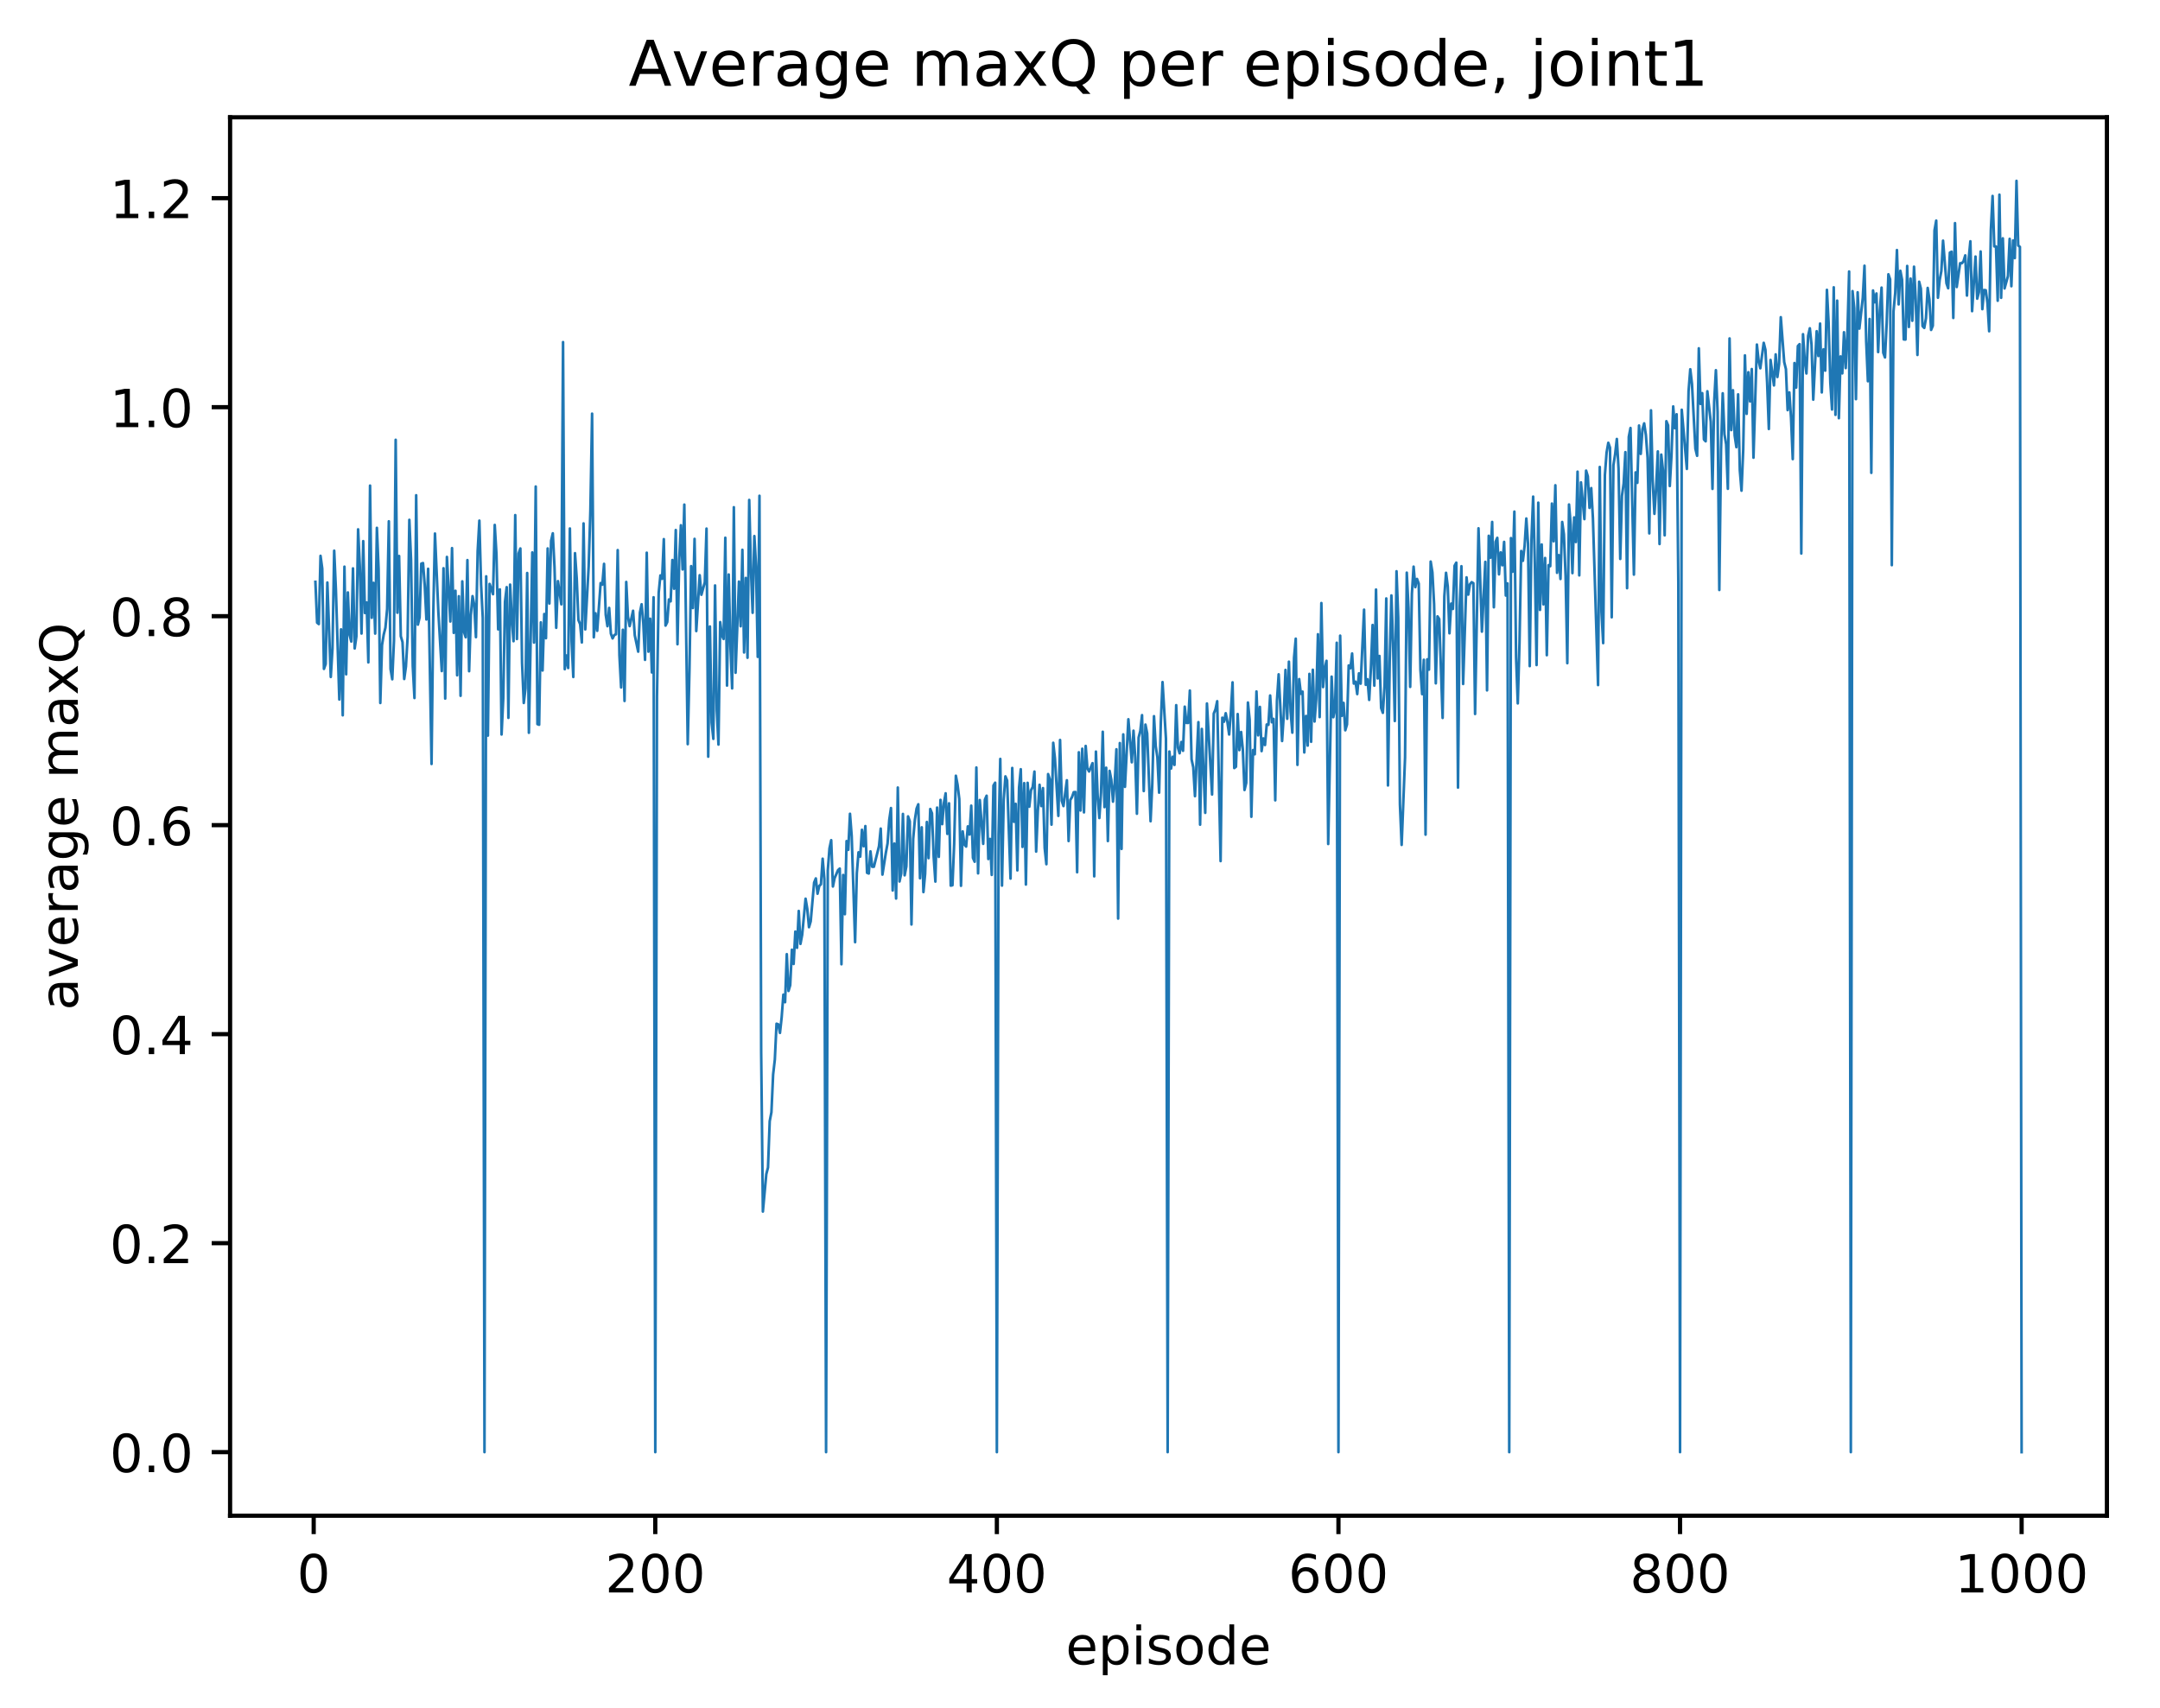 <?xml version="1.0" encoding="utf-8" standalone="no"?>
<!DOCTYPE svg PUBLIC "-//W3C//DTD SVG 1.1//EN"
  "http://www.w3.org/Graphics/SVG/1.1/DTD/svg11.dtd">
<!-- Created with matplotlib (http://matplotlib.org/) -->
<svg height="325pt" version="1.1" viewBox="0 0 411 325" width="411pt" xmlns="http://www.w3.org/2000/svg" xmlns:xlink="http://www.w3.org/1999/xlink">
 <defs>
  <style type="text/css">
*{stroke-linecap:butt;stroke-linejoin:round;}
  </style>
 </defs>
 <g id="figure_1">
  <g id="patch_1">
   <path d="M 0 325.986 
L 411.601 325.986 
L 411.601 0 
L 0 0 
z
" style="fill:#ffffff;"/>
  </g>
  <g id="axes_1">
   <g id="patch_2">
    <path d="M 43.781 288.43 
L 400.901 288.43 
L 400.901 22.318 
L 43.781 22.318 
z
" style="fill:#ffffff;"/>
   </g>
   <g id="matplotlib.axis_1">
    <g id="xtick_1">
     <g id="line2d_1">
      <defs>
       <path d="M 0 0 
L 0 3.5 
" id="m261b12752c" style="stroke:#000000;stroke-width:0.8;"/>
      </defs>
      <g>
       <use style="stroke:#000000;stroke-width:0.8;" x="59.689" xlink:href="#m261b12752c" y="288.43"/>
      </g>
     </g>
     <g id="text_1">
      <!-- 0 -->
      <defs>
       <path d="M 31.781 66.406 
Q 24.172 66.406 20.328 58.906 
Q 16.5 51.422 16.5 36.375 
Q 16.5 21.391 20.328 13.891 
Q 24.172 6.391 31.781 6.391 
Q 39.453 6.391 43.281 13.891 
Q 47.125 21.391 47.125 36.375 
Q 47.125 51.422 43.281 58.906 
Q 39.453 66.406 31.781 66.406 
z
M 31.781 74.219 
Q 44.047 74.219 50.516 64.516 
Q 56.984 54.828 56.984 36.375 
Q 56.984 17.969 50.516 8.266 
Q 44.047 -1.422 31.781 -1.422 
Q 19.531 -1.422 13.062 8.266 
Q 6.594 17.969 6.594 36.375 
Q 6.594 54.828 13.062 64.516 
Q 19.531 74.219 31.781 74.219 
z
" id="DejaVuSans-30"/>
      </defs>
      <g transform="translate(56.508 303.029)scale(0.1 -0.1)">
       <use xlink:href="#DejaVuSans-30"/>
      </g>
     </g>
    </g>
    <g id="xtick_2">
     <g id="line2d_2">
      <g>
       <use style="stroke:#000000;stroke-width:0.8;" x="124.685" xlink:href="#m261b12752c" y="288.43"/>
      </g>
     </g>
     <g id="text_2">
      <!-- 200 -->
      <defs>
       <path d="M 19.188 8.297 
L 53.609 8.297 
L 53.609 0 
L 7.328 0 
L 7.328 8.297 
Q 12.938 14.109 22.625 23.891 
Q 32.328 33.688 34.812 36.531 
Q 39.547 41.844 41.422 45.531 
Q 43.312 49.219 43.312 52.781 
Q 43.312 58.594 39.234 62.25 
Q 35.156 65.922 28.609 65.922 
Q 23.969 65.922 18.812 64.312 
Q 13.672 62.703 7.812 59.422 
L 7.812 69.391 
Q 13.766 71.781 18.938 73 
Q 24.125 74.219 28.422 74.219 
Q 39.75 74.219 46.484 68.547 
Q 53.219 62.891 53.219 53.422 
Q 53.219 48.922 51.531 44.891 
Q 49.859 40.875 45.406 35.406 
Q 44.188 33.984 37.641 27.219 
Q 31.109 20.453 19.188 8.297 
z
" id="DejaVuSans-32"/>
      </defs>
      <g transform="translate(115.141 303.029)scale(0.1 -0.1)">
       <use xlink:href="#DejaVuSans-32"/>
       <use x="63.623" xlink:href="#DejaVuSans-30"/>
       <use x="127.246" xlink:href="#DejaVuSans-30"/>
      </g>
     </g>
    </g>
    <g id="xtick_3">
     <g id="line2d_3">
      <g>
       <use style="stroke:#000000;stroke-width:0.8;" x="189.681" xlink:href="#m261b12752c" y="288.43"/>
      </g>
     </g>
     <g id="text_3">
      <!-- 400 -->
      <defs>
       <path d="M 37.797 64.312 
L 12.891 25.391 
L 37.797 25.391 
z
M 35.203 72.906 
L 47.609 72.906 
L 47.609 25.391 
L 58.016 25.391 
L 58.016 17.188 
L 47.609 17.188 
L 47.609 0 
L 37.797 0 
L 37.797 17.188 
L 4.891 17.188 
L 4.891 26.703 
z
" id="DejaVuSans-34"/>
      </defs>
      <g transform="translate(180.137 303.029)scale(0.1 -0.1)">
       <use xlink:href="#DejaVuSans-34"/>
       <use x="63.623" xlink:href="#DejaVuSans-30"/>
       <use x="127.246" xlink:href="#DejaVuSans-30"/>
      </g>
     </g>
    </g>
    <g id="xtick_4">
     <g id="line2d_4">
      <g>
       <use style="stroke:#000000;stroke-width:0.8;" x="254.677" xlink:href="#m261b12752c" y="288.43"/>
      </g>
     </g>
     <g id="text_4">
      <!-- 600 -->
      <defs>
       <path d="M 33.016 40.375 
Q 26.375 40.375 22.484 35.828 
Q 18.609 31.297 18.609 23.391 
Q 18.609 15.531 22.484 10.953 
Q 26.375 6.391 33.016 6.391 
Q 39.656 6.391 43.531 10.953 
Q 47.406 15.531 47.406 23.391 
Q 47.406 31.297 43.531 35.828 
Q 39.656 40.375 33.016 40.375 
z
M 52.594 71.297 
L 52.594 62.312 
Q 48.875 64.062 45.094 64.984 
Q 41.312 65.922 37.594 65.922 
Q 27.828 65.922 22.672 59.328 
Q 17.531 52.734 16.797 39.406 
Q 19.672 43.656 24.016 45.922 
Q 28.375 48.188 33.594 48.188 
Q 44.578 48.188 50.953 41.516 
Q 57.328 34.859 57.328 23.391 
Q 57.328 12.156 50.688 5.359 
Q 44.047 -1.422 33.016 -1.422 
Q 20.359 -1.422 13.672 8.266 
Q 6.984 17.969 6.984 36.375 
Q 6.984 53.656 15.188 63.938 
Q 23.391 74.219 37.203 74.219 
Q 40.922 74.219 44.703 73.484 
Q 48.484 72.75 52.594 71.297 
z
" id="DejaVuSans-36"/>
      </defs>
      <g transform="translate(245.133 303.029)scale(0.1 -0.1)">
       <use xlink:href="#DejaVuSans-36"/>
       <use x="63.623" xlink:href="#DejaVuSans-30"/>
       <use x="127.246" xlink:href="#DejaVuSans-30"/>
      </g>
     </g>
    </g>
    <g id="xtick_5">
     <g id="line2d_5">
      <g>
       <use style="stroke:#000000;stroke-width:0.8;" x="319.673" xlink:href="#m261b12752c" y="288.43"/>
      </g>
     </g>
     <g id="text_5">
      <!-- 800 -->
      <defs>
       <path d="M 31.781 34.625 
Q 24.75 34.625 20.719 30.859 
Q 16.703 27.094 16.703 20.516 
Q 16.703 13.922 20.719 10.156 
Q 24.75 6.391 31.781 6.391 
Q 38.812 6.391 42.859 10.172 
Q 46.922 13.969 46.922 20.516 
Q 46.922 27.094 42.891 30.859 
Q 38.875 34.625 31.781 34.625 
z
M 21.922 38.812 
Q 15.578 40.375 12.031 44.719 
Q 8.5 49.078 8.5 55.328 
Q 8.5 64.062 14.719 69.141 
Q 20.953 74.219 31.781 74.219 
Q 42.672 74.219 48.875 69.141 
Q 55.078 64.062 55.078 55.328 
Q 55.078 49.078 51.531 44.719 
Q 48 40.375 41.703 38.812 
Q 48.828 37.156 52.797 32.312 
Q 56.781 27.484 56.781 20.516 
Q 56.781 9.906 50.312 4.234 
Q 43.844 -1.422 31.781 -1.422 
Q 19.734 -1.422 13.25 4.234 
Q 6.781 9.906 6.781 20.516 
Q 6.781 27.484 10.781 32.312 
Q 14.797 37.156 21.922 38.812 
z
M 18.312 54.391 
Q 18.312 48.734 21.844 45.562 
Q 25.391 42.391 31.781 42.391 
Q 38.141 42.391 41.719 45.562 
Q 45.312 48.734 45.312 54.391 
Q 45.312 60.062 41.719 63.234 
Q 38.141 66.406 31.781 66.406 
Q 25.391 66.406 21.844 63.234 
Q 18.312 60.062 18.312 54.391 
z
" id="DejaVuSans-38"/>
      </defs>
      <g transform="translate(310.129 303.029)scale(0.1 -0.1)">
       <use xlink:href="#DejaVuSans-38"/>
       <use x="63.623" xlink:href="#DejaVuSans-30"/>
       <use x="127.246" xlink:href="#DejaVuSans-30"/>
      </g>
     </g>
    </g>
    <g id="xtick_6">
     <g id="line2d_6">
      <g>
       <use style="stroke:#000000;stroke-width:0.8;" x="384.669" xlink:href="#m261b12752c" y="288.43"/>
      </g>
     </g>
     <g id="text_6">
      <!-- 1000 -->
      <defs>
       <path d="M 12.406 8.297 
L 28.516 8.297 
L 28.516 63.922 
L 10.984 60.406 
L 10.984 69.391 
L 28.422 72.906 
L 38.281 72.906 
L 38.281 8.297 
L 54.391 8.297 
L 54.391 0 
L 12.406 0 
z
" id="DejaVuSans-31"/>
      </defs>
      <g transform="translate(371.944 303.029)scale(0.1 -0.1)">
       <use xlink:href="#DejaVuSans-31"/>
       <use x="63.623" xlink:href="#DejaVuSans-30"/>
       <use x="127.246" xlink:href="#DejaVuSans-30"/>
       <use x="190.869" xlink:href="#DejaVuSans-30"/>
      </g>
     </g>
    </g>
    <g id="text_7">
     <!-- episode -->
     <defs>
      <path d="M 56.203 29.594 
L 56.203 25.203 
L 14.891 25.203 
Q 15.484 15.922 20.484 11.062 
Q 25.484 6.203 34.422 6.203 
Q 39.594 6.203 44.453 7.469 
Q 49.312 8.734 54.109 11.281 
L 54.109 2.781 
Q 49.266 0.734 44.188 -0.344 
Q 39.109 -1.422 33.891 -1.422 
Q 20.797 -1.422 13.156 6.188 
Q 5.516 13.812 5.516 26.812 
Q 5.516 40.234 12.766 48.109 
Q 20.016 56 32.328 56 
Q 43.359 56 49.781 48.891 
Q 56.203 41.797 56.203 29.594 
z
M 47.219 32.234 
Q 47.125 39.594 43.094 43.984 
Q 39.062 48.391 32.422 48.391 
Q 24.906 48.391 20.391 44.141 
Q 15.875 39.891 15.188 32.172 
z
" id="DejaVuSans-65"/>
      <path d="M 18.109 8.203 
L 18.109 -20.797 
L 9.078 -20.797 
L 9.078 54.688 
L 18.109 54.688 
L 18.109 46.391 
Q 20.953 51.266 25.266 53.625 
Q 29.594 56 35.594 56 
Q 45.562 56 51.781 48.094 
Q 58.016 40.188 58.016 27.297 
Q 58.016 14.406 51.781 6.484 
Q 45.562 -1.422 35.594 -1.422 
Q 29.594 -1.422 25.266 0.953 
Q 20.953 3.328 18.109 8.203 
z
M 48.688 27.297 
Q 48.688 37.203 44.609 42.844 
Q 40.531 48.484 33.406 48.484 
Q 26.266 48.484 22.188 42.844 
Q 18.109 37.203 18.109 27.297 
Q 18.109 17.391 22.188 11.75 
Q 26.266 6.109 33.406 6.109 
Q 40.531 6.109 44.609 11.75 
Q 48.688 17.391 48.688 27.297 
z
" id="DejaVuSans-70"/>
      <path d="M 9.422 54.688 
L 18.406 54.688 
L 18.406 0 
L 9.422 0 
z
M 9.422 75.984 
L 18.406 75.984 
L 18.406 64.594 
L 9.422 64.594 
z
" id="DejaVuSans-69"/>
      <path d="M 44.281 53.078 
L 44.281 44.578 
Q 40.484 46.531 36.375 47.5 
Q 32.281 48.484 27.875 48.484 
Q 21.188 48.484 17.844 46.438 
Q 14.5 44.391 14.5 40.281 
Q 14.5 37.156 16.891 35.375 
Q 19.281 33.594 26.516 31.984 
L 29.594 31.297 
Q 39.156 29.25 43.188 25.516 
Q 47.219 21.781 47.219 15.094 
Q 47.219 7.469 41.188 3.016 
Q 35.156 -1.422 24.609 -1.422 
Q 20.219 -1.422 15.453 -0.562 
Q 10.688 0.297 5.422 2 
L 5.422 11.281 
Q 10.406 8.688 15.234 7.391 
Q 20.062 6.109 24.812 6.109 
Q 31.156 6.109 34.562 8.281 
Q 37.984 10.453 37.984 14.406 
Q 37.984 18.062 35.516 20.016 
Q 33.062 21.969 24.703 23.781 
L 21.578 24.516 
Q 13.234 26.266 9.516 29.906 
Q 5.812 33.547 5.812 39.891 
Q 5.812 47.609 11.281 51.797 
Q 16.75 56 26.812 56 
Q 31.781 56 36.172 55.266 
Q 40.578 54.547 44.281 53.078 
z
" id="DejaVuSans-73"/>
      <path d="M 30.609 48.391 
Q 23.391 48.391 19.188 42.75 
Q 14.984 37.109 14.984 27.297 
Q 14.984 17.484 19.156 11.844 
Q 23.344 6.203 30.609 6.203 
Q 37.797 6.203 41.984 11.859 
Q 46.188 17.531 46.188 27.297 
Q 46.188 37.016 41.984 42.703 
Q 37.797 48.391 30.609 48.391 
z
M 30.609 56 
Q 42.328 56 49.016 48.375 
Q 55.719 40.766 55.719 27.297 
Q 55.719 13.875 49.016 6.219 
Q 42.328 -1.422 30.609 -1.422 
Q 18.844 -1.422 12.172 6.219 
Q 5.516 13.875 5.516 27.297 
Q 5.516 40.766 12.172 48.375 
Q 18.844 56 30.609 56 
z
" id="DejaVuSans-6f"/>
      <path d="M 45.406 46.391 
L 45.406 75.984 
L 54.391 75.984 
L 54.391 0 
L 45.406 0 
L 45.406 8.203 
Q 42.578 3.328 38.25 0.953 
Q 33.938 -1.422 27.875 -1.422 
Q 17.969 -1.422 11.734 6.484 
Q 5.516 14.406 5.516 27.297 
Q 5.516 40.188 11.734 48.094 
Q 17.969 56 27.875 56 
Q 33.938 56 38.25 53.625 
Q 42.578 51.266 45.406 46.391 
z
M 14.797 27.297 
Q 14.797 17.391 18.875 11.75 
Q 22.953 6.109 30.078 6.109 
Q 37.203 6.109 41.297 11.75 
Q 45.406 17.391 45.406 27.297 
Q 45.406 37.203 41.297 42.844 
Q 37.203 48.484 30.078 48.484 
Q 22.953 48.484 18.875 42.844 
Q 14.797 37.203 14.797 27.297 
z
" id="DejaVuSans-64"/>
     </defs>
     <g transform="translate(202.787 316.707)scale(0.1 -0.1)">
      <use xlink:href="#DejaVuSans-65"/>
      <use x="61.523" xlink:href="#DejaVuSans-70"/>
      <use x="125" xlink:href="#DejaVuSans-69"/>
      <use x="152.783" xlink:href="#DejaVuSans-73"/>
      <use x="204.883" xlink:href="#DejaVuSans-6f"/>
      <use x="266.064" xlink:href="#DejaVuSans-64"/>
      <use x="329.541" xlink:href="#DejaVuSans-65"/>
     </g>
    </g>
   </g>
   <g id="matplotlib.axis_2">
    <g id="ytick_1">
     <g id="line2d_7">
      <defs>
       <path d="M 0 0 
L -3.5 0 
" id="medf05f9d1d" style="stroke:#000000;stroke-width:0.8;"/>
      </defs>
      <g>
       <use style="stroke:#000000;stroke-width:0.8;" x="43.781" xlink:href="#medf05f9d1d" y="276.334"/>
      </g>
     </g>
     <g id="text_8">
      <!-- 0.0 -->
      <defs>
       <path d="M 10.688 12.406 
L 21 12.406 
L 21 0 
L 10.688 0 
z
" id="DejaVuSans-2e"/>
      </defs>
      <g transform="translate(20.878 280.133)scale(0.1 -0.1)">
       <use xlink:href="#DejaVuSans-30"/>
       <use x="63.623" xlink:href="#DejaVuSans-2e"/>
       <use x="95.41" xlink:href="#DejaVuSans-30"/>
      </g>
     </g>
    </g>
    <g id="ytick_2">
     <g id="line2d_8">
      <g>
       <use style="stroke:#000000;stroke-width:0.8;" x="43.781" xlink:href="#medf05f9d1d" y="236.563"/>
      </g>
     </g>
     <g id="text_9">
      <!-- 0.2 -->
      <g transform="translate(20.878 240.363)scale(0.1 -0.1)">
       <use xlink:href="#DejaVuSans-30"/>
       <use x="63.623" xlink:href="#DejaVuSans-2e"/>
       <use x="95.41" xlink:href="#DejaVuSans-32"/>
      </g>
     </g>
    </g>
    <g id="ytick_3">
     <g id="line2d_9">
      <g>
       <use style="stroke:#000000;stroke-width:0.8;" x="43.781" xlink:href="#medf05f9d1d" y="196.793"/>
      </g>
     </g>
     <g id="text_10">
      <!-- 0.4 -->
      <g transform="translate(20.878 200.592)scale(0.1 -0.1)">
       <use xlink:href="#DejaVuSans-30"/>
       <use x="63.623" xlink:href="#DejaVuSans-2e"/>
       <use x="95.41" xlink:href="#DejaVuSans-34"/>
      </g>
     </g>
    </g>
    <g id="ytick_4">
     <g id="line2d_10">
      <g>
       <use style="stroke:#000000;stroke-width:0.8;" x="43.781" xlink:href="#medf05f9d1d" y="157.022"/>
      </g>
     </g>
     <g id="text_11">
      <!-- 0.6 -->
      <g transform="translate(20.878 160.821)scale(0.1 -0.1)">
       <use xlink:href="#DejaVuSans-30"/>
       <use x="63.623" xlink:href="#DejaVuSans-2e"/>
       <use x="95.41" xlink:href="#DejaVuSans-36"/>
      </g>
     </g>
    </g>
    <g id="ytick_5">
     <g id="line2d_11">
      <g>
       <use style="stroke:#000000;stroke-width:0.8;" x="43.781" xlink:href="#medf05f9d1d" y="117.251"/>
      </g>
     </g>
     <g id="text_12">
      <!-- 0.8 -->
      <g transform="translate(20.878 121.051)scale(0.1 -0.1)">
       <use xlink:href="#DejaVuSans-30"/>
       <use x="63.623" xlink:href="#DejaVuSans-2e"/>
       <use x="95.41" xlink:href="#DejaVuSans-38"/>
      </g>
     </g>
    </g>
    <g id="ytick_6">
     <g id="line2d_12">
      <g>
       <use style="stroke:#000000;stroke-width:0.8;" x="43.781" xlink:href="#medf05f9d1d" y="77.481"/>
      </g>
     </g>
     <g id="text_13">
      <!-- 1.0 -->
      <g transform="translate(20.878 81.28)scale(0.1 -0.1)">
       <use xlink:href="#DejaVuSans-31"/>
       <use x="63.623" xlink:href="#DejaVuSans-2e"/>
       <use x="95.41" xlink:href="#DejaVuSans-30"/>
      </g>
     </g>
    </g>
    <g id="ytick_7">
     <g id="line2d_13">
      <g>
       <use style="stroke:#000000;stroke-width:0.8;" x="43.781" xlink:href="#medf05f9d1d" y="37.71"/>
      </g>
     </g>
     <g id="text_14">
      <!-- 1.2 -->
      <g transform="translate(20.878 41.509)scale(0.1 -0.1)">
       <use xlink:href="#DejaVuSans-31"/>
       <use x="63.623" xlink:href="#DejaVuSans-2e"/>
       <use x="95.41" xlink:href="#DejaVuSans-32"/>
      </g>
     </g>
    </g>
    <g id="text_15">
     <!-- average maxQ -->
     <defs>
      <path d="M 34.281 27.484 
Q 23.391 27.484 19.188 25 
Q 14.984 22.516 14.984 16.5 
Q 14.984 11.719 18.141 8.906 
Q 21.297 6.109 26.703 6.109 
Q 34.188 6.109 38.703 11.406 
Q 43.219 16.703 43.219 25.484 
L 43.219 27.484 
z
M 52.203 31.203 
L 52.203 0 
L 43.219 0 
L 43.219 8.297 
Q 40.141 3.328 35.547 0.953 
Q 30.953 -1.422 24.312 -1.422 
Q 15.922 -1.422 10.953 3.297 
Q 6 8.016 6 15.922 
Q 6 25.141 12.172 29.828 
Q 18.359 34.516 30.609 34.516 
L 43.219 34.516 
L 43.219 35.406 
Q 43.219 41.609 39.141 45 
Q 35.062 48.391 27.688 48.391 
Q 23 48.391 18.547 47.266 
Q 14.109 46.141 10.016 43.891 
L 10.016 52.203 
Q 14.938 54.109 19.578 55.047 
Q 24.219 56 28.609 56 
Q 40.484 56 46.344 49.844 
Q 52.203 43.703 52.203 31.203 
z
" id="DejaVuSans-61"/>
      <path d="M 2.984 54.688 
L 12.5 54.688 
L 29.594 8.797 
L 46.688 54.688 
L 56.203 54.688 
L 35.688 0 
L 23.484 0 
z
" id="DejaVuSans-76"/>
      <path d="M 41.109 46.297 
Q 39.594 47.172 37.812 47.578 
Q 36.031 48 33.891 48 
Q 26.266 48 22.188 43.047 
Q 18.109 38.094 18.109 28.812 
L 18.109 0 
L 9.078 0 
L 9.078 54.688 
L 18.109 54.688 
L 18.109 46.188 
Q 20.953 51.172 25.484 53.578 
Q 30.031 56 36.531 56 
Q 37.453 56 38.578 55.875 
Q 39.703 55.766 41.062 55.516 
z
" id="DejaVuSans-72"/>
      <path d="M 45.406 27.984 
Q 45.406 37.75 41.375 43.109 
Q 37.359 48.484 30.078 48.484 
Q 22.859 48.484 18.828 43.109 
Q 14.797 37.75 14.797 27.984 
Q 14.797 18.266 18.828 12.891 
Q 22.859 7.516 30.078 7.516 
Q 37.359 7.516 41.375 12.891 
Q 45.406 18.266 45.406 27.984 
z
M 54.391 6.781 
Q 54.391 -7.172 48.188 -13.984 
Q 42 -20.797 29.203 -20.797 
Q 24.469 -20.797 20.266 -20.094 
Q 16.062 -19.391 12.109 -17.922 
L 12.109 -9.188 
Q 16.062 -11.328 19.922 -12.344 
Q 23.781 -13.375 27.781 -13.375 
Q 36.625 -13.375 41.016 -8.766 
Q 45.406 -4.156 45.406 5.172 
L 45.406 9.625 
Q 42.625 4.781 38.281 2.391 
Q 33.938 0 27.875 0 
Q 17.828 0 11.672 7.656 
Q 5.516 15.328 5.516 27.984 
Q 5.516 40.672 11.672 48.328 
Q 17.828 56 27.875 56 
Q 33.938 56 38.281 53.609 
Q 42.625 51.219 45.406 46.391 
L 45.406 54.688 
L 54.391 54.688 
z
" id="DejaVuSans-67"/>
      <path id="DejaVuSans-20"/>
      <path d="M 52 44.188 
Q 55.375 50.25 60.062 53.125 
Q 64.75 56 71.094 56 
Q 79.641 56 84.281 50.016 
Q 88.922 44.047 88.922 33.016 
L 88.922 0 
L 79.891 0 
L 79.891 32.719 
Q 79.891 40.578 77.094 44.375 
Q 74.312 48.188 68.609 48.188 
Q 61.625 48.188 57.562 43.547 
Q 53.516 38.922 53.516 30.906 
L 53.516 0 
L 44.484 0 
L 44.484 32.719 
Q 44.484 40.625 41.703 44.406 
Q 38.922 48.188 33.109 48.188 
Q 26.219 48.188 22.156 43.531 
Q 18.109 38.875 18.109 30.906 
L 18.109 0 
L 9.078 0 
L 9.078 54.688 
L 18.109 54.688 
L 18.109 46.188 
Q 21.188 51.219 25.484 53.609 
Q 29.781 56 35.688 56 
Q 41.656 56 45.828 52.969 
Q 50 49.953 52 44.188 
z
" id="DejaVuSans-6d"/>
      <path d="M 54.891 54.688 
L 35.109 28.078 
L 55.906 0 
L 45.312 0 
L 29.391 21.484 
L 13.484 0 
L 2.875 0 
L 24.125 28.609 
L 4.688 54.688 
L 15.281 54.688 
L 29.781 35.203 
L 44.281 54.688 
z
" id="DejaVuSans-78"/>
      <path d="M 39.406 66.219 
Q 28.656 66.219 22.328 58.203 
Q 16.016 50.203 16.016 36.375 
Q 16.016 22.609 22.328 14.594 
Q 28.656 6.594 39.406 6.594 
Q 50.141 6.594 56.422 14.594 
Q 62.703 22.609 62.703 36.375 
Q 62.703 50.203 56.422 58.203 
Q 50.141 66.219 39.406 66.219 
z
M 53.219 1.312 
L 66.219 -12.891 
L 54.297 -12.891 
L 43.5 -1.219 
Q 41.891 -1.312 41.031 -1.359 
Q 40.188 -1.422 39.406 -1.422 
Q 24.031 -1.422 14.812 8.859 
Q 5.609 19.141 5.609 36.375 
Q 5.609 53.656 14.812 63.938 
Q 24.031 74.219 39.406 74.219 
Q 54.734 74.219 63.906 63.938 
Q 73.094 53.656 73.094 36.375 
Q 73.094 23.688 67.984 14.641 
Q 62.891 5.609 53.219 1.312 
z
" id="DejaVuSans-51"/>
     </defs>
     <g transform="translate(14.798 192.263)rotate(-90)scale(0.1 -0.1)">
      <use xlink:href="#DejaVuSans-61"/>
      <use x="61.279" xlink:href="#DejaVuSans-76"/>
      <use x="120.459" xlink:href="#DejaVuSans-65"/>
      <use x="181.982" xlink:href="#DejaVuSans-72"/>
      <use x="223.096" xlink:href="#DejaVuSans-61"/>
      <use x="284.375" xlink:href="#DejaVuSans-67"/>
      <use x="347.852" xlink:href="#DejaVuSans-65"/>
      <use x="409.375" xlink:href="#DejaVuSans-20"/>
      <use x="441.162" xlink:href="#DejaVuSans-6d"/>
      <use x="538.574" xlink:href="#DejaVuSans-61"/>
      <use x="599.854" xlink:href="#DejaVuSans-78"/>
      <use x="659.033" xlink:href="#DejaVuSans-51"/>
     </g>
    </g>
   </g>
   <g id="line2d_14">
    <path clip-path="url(#pc5fa0a3305)" d="M 60.014 110.717 
L 60.339 118.486 
L 60.664 118.76 
L 60.989 105.772 
L 61.314 108.202 
L 61.639 127.285 
L 61.964 126.36 
L 62.289 110.848 
L 62.939 128.819 
L 63.264 123.408 
L 63.589 104.795 
L 63.914 112.228 
L 64.564 133.113 
L 64.889 119.761 
L 65.214 136.116 
L 65.539 107.833 
L 65.864 128.318 
L 66.189 112.735 
L 66.514 120.796 
L 66.839 122.077 
L 67.164 108.159 
L 67.489 123.395 
L 67.813 121.096 
L 68.138 100.727 
L 68.463 107.73 
L 68.788 120.56 
L 69.113 102.971 
L 69.438 116.655 
L 69.763 114.642 
L 70.088 126.046 
L 70.413 92.405 
L 70.738 117.559 
L 71.063 110.915 
L 71.388 120.568 
L 71.713 100.444 
L 72.038 108.276 
L 72.363 133.774 
L 72.688 122.767 
L 73.013 120.756 
L 73.338 119.454 
L 73.663 115.891 
L 73.988 99.199 
L 74.313 127.288 
L 74.638 129.26 
L 74.963 121.911 
L 75.288 83.69 
L 75.613 116.596 
L 75.938 105.798 
L 76.263 121.066 
L 76.588 122.185 
L 76.913 129.208 
L 77.238 126.841 
L 77.563 121.177 
L 77.888 98.921 
L 78.213 106.516 
L 78.538 126.711 
L 78.863 132.828 
L 79.188 94.242 
L 79.513 118.869 
L 79.838 117.493 
L 80.163 107.259 
L 80.488 107.149 
L 80.813 111.32 
L 81.138 117.888 
L 81.463 108.234 
L 82.113 145.378 
L 82.438 116.918 
L 82.763 101.527 
L 83.413 116.495 
L 84.062 127.697 
L 84.387 108.134 
L 84.712 132.93 
L 85.037 105.98 
L 85.687 118.268 
L 86.012 104.299 
L 86.337 120.43 
L 86.662 112.416 
L 86.987 128.503 
L 87.312 113.455 
L 87.637 132.408 
L 87.962 110.628 
L 88.287 120.245 
L 88.612 121.265 
L 88.937 106.582 
L 89.262 127.727 
L 89.587 117.06 
L 89.912 113.44 
L 90.237 115.103 
L 90.562 121.246 
L 90.887 104.901 
L 91.212 99.07 
L 91.537 111.182 
L 91.862 117.618 
L 92.187 276.334 
L 92.512 109.673 
L 92.837 139.979 
L 93.162 111.118 
L 93.812 113.073 
L 94.137 99.889 
L 94.462 105.432 
L 94.787 119.761 
L 95.112 112.153 
L 95.437 139.768 
L 95.762 132.823 
L 96.087 114.539 
L 96.412 111.731 
L 96.737 136.603 
L 97.062 111.245 
L 97.387 117.842 
L 97.712 122.017 
L 98.037 98.019 
L 98.362 121.6 
L 98.687 105.317 
L 99.012 104.37 
L 99.337 126.132 
L 99.661 133.771 
L 99.986 130.992 
L 100.311 109.038 
L 100.636 139.442 
L 101.286 105.124 
L 101.611 122.28 
L 101.936 92.581 
L 102.261 137.792 
L 102.586 137.914 
L 102.911 118.43 
L 103.236 127.589 
L 103.561 116.84 
L 103.886 121.445 
L 104.211 104.364 
L 104.536 114.843 
L 104.861 102.916 
L 105.186 101.484 
L 105.511 107.901 
L 105.836 119.467 
L 106.161 110.585 
L 106.811 115 
L 107.136 65.098 
L 107.461 127.343 
L 107.786 124.733 
L 108.111 127.12 
L 108.436 100.567 
L 108.761 121.992 
L 109.086 128.826 
L 109.411 105.261 
L 109.736 110.039 
L 110.061 117.991 
L 110.386 118.772 
L 110.711 122.255 
L 111.036 99.601 
L 111.361 119.769 
L 112.011 107.751 
L 112.336 97.163 
L 112.661 78.714 
L 112.986 121.274 
L 113.311 116.706 
L 113.636 120.038 
L 114.286 110.952 
L 114.611 111.251 
L 114.936 107.296 
L 115.26 116.984 
L 115.585 119.162 
L 115.91 115.681 
L 116.235 120.563 
L 116.56 121.487 
L 116.885 120.84 
L 117.21 120.699 
L 117.535 104.679 
L 117.86 124.674 
L 118.185 130.817 
L 118.51 119.839 
L 118.835 133.388 
L 119.16 110.739 
L 119.485 117.353 
L 119.81 119.147 
L 120.46 116.22 
L 120.785 120.897 
L 121.435 124.004 
L 121.76 116.568 
L 122.085 114.986 
L 122.41 118.604 
L 122.735 125.563 
L 123.06 105.173 
L 123.385 124.009 
L 123.71 117.734 
L 124.035 127.962 
L 124.36 113.655 
L 124.685 276.334 
L 125.01 132.55 
L 125.335 112.788 
L 125.66 109.495 
L 125.985 110.142 
L 126.31 102.592 
L 126.635 119.044 
L 126.96 118.382 
L 127.285 114.071 
L 127.61 114.429 
L 127.935 106.568 
L 128.26 112.03 
L 128.585 100.862 
L 128.91 122.595 
L 129.235 106.585 
L 129.56 99.954 
L 129.885 108.358 
L 130.21 96.021 
L 130.86 141.607 
L 131.184 127.678 
L 131.509 107.731 
L 131.834 115.702 
L 132.159 102.542 
L 132.484 120.088 
L 133.134 109.459 
L 133.459 113.176 
L 134.109 110.8 
L 134.434 100.588 
L 134.759 143.992 
L 135.084 119.213 
L 135.409 137.515 
L 135.734 140.599 
L 136.059 111.407 
L 136.384 135.139 
L 136.709 141.683 
L 137.034 118.379 
L 137.359 120.896 
L 137.684 121.591 
L 138.009 102.331 
L 138.334 130.461 
L 138.659 109.32 
L 138.984 122.96 
L 139.309 130.995 
L 139.634 96.521 
L 139.959 128.02 
L 140.609 110.671 
L 140.934 119.176 
L 141.259 104.626 
L 141.584 124.158 
L 141.909 109.978 
L 142.234 125.165 
L 142.559 95.134 
L 142.884 108.269 
L 143.209 116.61 
L 143.534 102.009 
L 143.859 107.759 
L 144.184 124.999 
L 144.509 94.341 
L 144.834 200.231 
L 145.159 230.553 
L 145.809 223.429 
L 146.134 222.166 
L 146.459 213.347 
L 146.784 211.654 
L 147.108 204.471 
L 147.433 201.647 
L 147.758 194.805 
L 148.083 194.921 
L 148.408 196.554 
L 148.733 193.586 
L 149.058 189.272 
L 149.383 190.715 
L 149.708 181.571 
L 150.033 188.572 
L 150.358 187.479 
L 150.683 180.722 
L 151.008 183.436 
L 151.333 177.272 
L 151.658 180.361 
L 151.983 173.346 
L 152.308 179.614 
L 152.633 177.901 
L 153.283 171.018 
L 153.608 172.973 
L 153.933 176.441 
L 154.258 175.327 
L 154.908 167.95 
L 155.233 167.157 
L 155.558 170.067 
L 155.883 168.598 
L 156.208 168.277 
L 156.533 163.402 
L 156.858 167.283 
L 157.183 276.334 
L 157.508 165.649 
L 157.833 161.43 
L 158.158 159.879 
L 158.483 168.697 
L 158.808 167.097 
L 159.458 165.582 
L 159.783 165.281 
L 160.108 183.49 
L 160.433 166.501 
L 160.758 173.965 
L 161.083 160.052 
L 161.408 161.718 
L 161.733 154.854 
L 162.058 159.108 
L 162.708 179.289 
L 163.032 166.175 
L 163.357 162.189 
L 163.682 163.013 
L 164.007 157.903 
L 164.332 161.041 
L 164.657 157.196 
L 164.982 166.086 
L 165.307 166.225 
L 165.632 162.009 
L 165.957 164.935 
L 166.282 164.934 
L 166.932 162.323 
L 167.257 160.995 
L 167.582 157.676 
L 167.907 166.43 
L 168.557 162.275 
L 168.882 160.51 
L 169.207 156.016 
L 169.532 153.765 
L 169.857 169.45 
L 170.182 160.52 
L 170.507 170.98 
L 170.832 149.862 
L 171.157 167.742 
L 171.482 166.209 
L 171.807 154.886 
L 172.132 166.569 
L 172.457 164.868 
L 172.782 155.349 
L 173.107 156.28 
L 173.432 175.92 
L 173.757 159.65 
L 174.082 155.986 
L 174.407 153.857 
L 174.732 153.046 
L 175.057 167.126 
L 175.382 157.429 
L 175.707 169.758 
L 176.032 166.278 
L 176.357 156.419 
L 176.682 163.3 
L 177.007 153.945 
L 177.332 154.765 
L 177.657 163.04 
L 177.982 167.76 
L 178.307 153.679 
L 178.632 163.055 
L 178.956 152.208 
L 179.281 156.827 
L 179.606 152.8 
L 179.931 150.961 
L 180.256 158.679 
L 180.581 152.864 
L 180.906 168.532 
L 181.231 168.454 
L 181.556 160.58 
L 181.881 147.617 
L 182.206 149.35 
L 182.531 152.043 
L 182.856 168.562 
L 183.181 158.205 
L 183.506 160.697 
L 183.831 161.096 
L 184.156 157.252 
L 184.481 158.809 
L 184.806 153.309 
L 185.131 163.246 
L 185.456 163.984 
L 185.781 146.05 
L 186.106 166.195 
L 186.431 152.241 
L 187.081 160.58 
L 187.406 152.162 
L 187.731 151.419 
L 188.056 163.467 
L 188.381 159.641 
L 188.706 166.491 
L 189.031 149.48 
L 189.356 148.942 
L 189.681 276.334 
L 190.006 158.824 
L 190.331 144.416 
L 190.656 168.522 
L 190.981 152.142 
L 191.306 147.737 
L 191.631 148.516 
L 192.281 167.186 
L 192.606 146.135 
L 192.931 156.382 
L 193.256 152.968 
L 193.581 165.628 
L 193.906 149.868 
L 194.231 146.377 
L 194.556 161.161 
L 194.88 149.022 
L 195.205 168.32 
L 195.53 148.963 
L 195.855 153.508 
L 196.18 150.381 
L 196.505 149.756 
L 196.83 146.825 
L 197.155 162.05 
L 197.48 154.293 
L 197.805 149.339 
L 198.13 153.391 
L 198.455 149.966 
L 198.78 161.365 
L 199.105 164.451 
L 199.43 147.301 
L 199.755 148.3 
L 200.08 156.925 
L 200.405 141.347 
L 200.73 144.319 
L 201.38 155.259 
L 201.705 140.812 
L 202.03 152.38 
L 202.355 153.39 
L 203.005 148.477 
L 203.33 160.043 
L 203.655 152.227 
L 203.98 151.682 
L 204.305 150.75 
L 204.63 150.712 
L 204.955 165.983 
L 205.28 143.151 
L 205.605 154.233 
L 205.93 142.476 
L 206.255 154.59 
L 206.58 141.948 
L 206.905 146.207 
L 207.23 146.814 
L 207.88 145.224 
L 208.205 166.762 
L 208.53 143.021 
L 208.855 151.37 
L 209.18 155.661 
L 209.505 150.816 
L 209.83 139.247 
L 210.155 153.588 
L 210.479 146.09 
L 210.804 160.045 
L 211.129 146.686 
L 211.454 148.366 
L 211.779 152.55 
L 212.104 149.009 
L 212.429 142.58 
L 212.754 174.796 
L 213.079 141.399 
L 213.404 161.543 
L 213.729 139.75 
L 214.054 149.728 
L 214.704 136.868 
L 215.354 145.057 
L 215.679 139.048 
L 216.004 144.108 
L 216.329 154.847 
L 216.654 140.345 
L 216.979 139.074 
L 217.304 136.085 
L 217.629 150.531 
L 217.954 137.884 
L 218.279 139.557 
L 218.929 156.276 
L 219.254 149.196 
L 219.579 136.286 
L 219.904 141.96 
L 220.229 144.145 
L 220.554 150.837 
L 220.879 137.381 
L 221.204 129.795 
L 221.854 140.555 
L 222.179 276.334 
L 222.504 143.007 
L 222.829 146.249 
L 223.154 143.997 
L 223.479 145.557 
L 223.804 134.186 
L 224.129 142.249 
L 224.454 143.344 
L 224.779 141.194 
L 225.104 142.871 
L 225.429 134.472 
L 225.754 137.568 
L 226.079 137.561 
L 226.403 131.401 
L 226.728 144.503 
L 227.053 146.006 
L 227.378 151.506 
L 228.028 137.417 
L 228.353 156.93 
L 228.678 138.712 
L 229.328 154.678 
L 229.653 133.869 
L 230.628 151.187 
L 230.953 135.78 
L 231.278 134.992 
L 231.603 133.433 
L 232.253 163.86 
L 232.578 136.571 
L 232.903 137.339 
L 233.228 135.718 
L 233.553 137.403 
L 233.878 139.771 
L 234.203 135.58 
L 234.528 129.845 
L 234.853 146.157 
L 235.178 145.901 
L 235.503 135.878 
L 235.828 142.747 
L 236.153 139.293 
L 236.478 142.581 
L 236.803 150.33 
L 237.128 148.97 
L 237.453 133.685 
L 237.778 136.946 
L 238.103 155.426 
L 238.428 142.726 
L 238.753 143.536 
L 239.078 131.581 
L 239.403 139.929 
L 239.728 134.521 
L 240.053 142.931 
L 240.378 140.514 
L 240.703 141.77 
L 241.028 137.866 
L 241.353 137.929 
L 241.678 132.347 
L 242.003 137.439 
L 242.327 136.8 
L 242.652 152.296 
L 242.977 133.334 
L 243.302 128.32 
L 243.952 141.01 
L 244.277 135.938 
L 244.602 127.48 
L 244.927 136.781 
L 245.252 125.914 
L 245.577 135.396 
L 245.902 139.419 
L 246.227 125.187 
L 246.552 121.535 
L 246.877 145.549 
L 247.202 129.225 
L 247.527 132.028 
L 247.852 131.613 
L 248.177 143.184 
L 248.502 136.24 
L 248.827 141.884 
L 249.152 128.236 
L 249.477 141.155 
L 249.802 127.447 
L 250.127 137.297 
L 250.452 133.01 
L 250.777 120.69 
L 251.102 136.46 
L 251.427 114.754 
L 251.752 130.746 
L 252.077 127.198 
L 252.402 125.746 
L 252.727 160.607 
L 253.377 128.758 
L 253.702 136.482 
L 254.027 134.865 
L 254.352 122.312 
L 254.677 276.334 
L 255.002 120.961 
L 255.327 136.215 
L 255.652 133.755 
L 255.977 138.966 
L 256.302 137.857 
L 256.627 126.629 
L 256.952 127.169 
L 257.277 124.354 
L 257.602 130.077 
L 257.927 129.721 
L 258.251 132.082 
L 258.576 128.131 
L 258.901 130.094 
L 259.551 116.013 
L 259.876 130.314 
L 260.201 129.255 
L 260.526 133.189 
L 260.851 127.186 
L 261.176 118.927 
L 261.501 130.473 
L 261.826 112.187 
L 262.151 129.096 
L 262.476 124.823 
L 262.801 134.737 
L 263.126 135.649 
L 263.451 130.565 
L 263.776 113.88 
L 264.101 149.466 
L 264.426 125.963 
L 264.751 113.308 
L 265.076 122.459 
L 265.401 137.203 
L 265.726 108.705 
L 266.051 117.571 
L 266.376 153.047 
L 266.701 160.779 
L 267.351 144.141 
L 267.676 108.972 
L 268.001 115.714 
L 268.326 130.71 
L 268.651 112.994 
L 268.976 107.827 
L 269.301 111.733 
L 269.626 110.165 
L 269.951 111.042 
L 270.276 127.459 
L 270.601 132.088 
L 270.926 125.548 
L 271.251 158.824 
L 271.576 125.463 
L 271.901 127.429 
L 272.226 106.862 
L 272.551 108.897 
L 272.876 114.948 
L 273.201 130.035 
L 273.526 117.288 
L 273.851 117.798 
L 274.5 136.617 
L 274.825 113.459 
L 275.15 108.997 
L 275.475 111.6 
L 275.8 120.514 
L 276.125 114.857 
L 276.45 115.88 
L 276.775 107.653 
L 277.1 107.066 
L 277.425 149.874 
L 277.75 115.367 
L 278.075 107.746 
L 278.4 130.158 
L 279.05 109.868 
L 279.375 113.151 
L 279.7 111.189 
L 280.025 110.781 
L 280.35 110.978 
L 280.675 135.866 
L 281.325 100.531 
L 281.975 120.197 
L 282.625 106.916 
L 282.95 131.372 
L 283.275 101.958 
L 283.6 106.123 
L 283.925 99.32 
L 284.25 115.562 
L 284.575 103.099 
L 284.9 102.344 
L 285.225 109.296 
L 285.55 105.115 
L 285.875 107.567 
L 286.2 103.118 
L 286.525 113.326 
L 286.85 111.013 
L 287.175 276.334 
L 287.5 102.398 
L 287.825 108.792 
L 288.15 97.357 
L 288.475 125.044 
L 288.8 133.85 
L 289.125 122.361 
L 289.45 104.849 
L 289.775 106.722 
L 290.099 103.872 
L 290.424 98.67 
L 290.749 103.482 
L 291.074 126.76 
L 291.399 102.734 
L 291.724 94.5 
L 292.049 107.307 
L 292.374 126.552 
L 292.699 95.651 
L 293.024 116.066 
L 293.349 103.605 
L 293.674 115.007 
L 293.999 106.182 
L 294.324 124.679 
L 294.649 107.541 
L 294.974 107.742 
L 295.299 95.82 
L 295.624 103.006 
L 295.949 92.344 
L 296.274 109.002 
L 296.599 105.639 
L 296.924 110.176 
L 297.249 99.328 
L 297.574 101.665 
L 297.899 109.6 
L 298.224 126.199 
L 298.549 95.999 
L 298.874 99.879 
L 299.199 109.062 
L 299.524 98.457 
L 299.849 103.142 
L 300.174 89.754 
L 300.499 109.491 
L 300.824 91.789 
L 301.474 98.783 
L 301.799 89.555 
L 302.124 90.638 
L 302.449 96.645 
L 302.774 92.879 
L 303.099 98.657 
L 304.074 130.366 
L 304.399 88.862 
L 304.724 116.398 
L 305.049 122.381 
L 305.374 90.408 
L 305.698 86.114 
L 306.023 84.257 
L 306.348 85.185 
L 306.673 117.465 
L 306.998 88.528 
L 307.323 86.457 
L 307.648 83.532 
L 307.973 89.167 
L 308.298 106.361 
L 308.623 94.375 
L 308.948 92.019 
L 309.273 86.036 
L 309.598 111.928 
L 309.923 83.136 
L 310.248 81.44 
L 310.898 109.346 
L 311.223 89.887 
L 311.548 91.878 
L 311.873 80.973 
L 312.198 86.37 
L 312.523 81.707 
L 312.848 80.563 
L 313.173 82.758 
L 313.498 87.083 
L 313.823 101.499 
L 314.148 78.086 
L 314.473 91.551 
L 314.798 97.781 
L 315.123 92.881 
L 315.448 85.899 
L 315.773 103.523 
L 316.098 86.508 
L 316.423 89.451 
L 316.748 101.869 
L 317.073 80.15 
L 317.398 80.936 
L 317.723 92.486 
L 318.048 86.592 
L 318.373 77.337 
L 318.698 81.485 
L 319.023 78.826 
L 319.348 110.808 
L 319.673 276.334 
L 319.998 77.972 
L 320.973 89.232 
L 321.298 74.396 
L 321.622 70.266 
L 321.947 73.066 
L 322.597 85.373 
L 322.922 86.734 
L 323.247 66.281 
L 323.572 76.866 
L 323.897 74.816 
L 324.222 83.634 
L 324.547 83.979 
L 324.872 74.453 
L 325.522 80.257 
L 325.847 93.031 
L 326.172 76.462 
L 326.497 70.446 
L 326.822 78.36 
L 327.147 112.269 
L 327.472 85.548 
L 327.797 74.841 
L 328.122 82.628 
L 328.447 84.54 
L 328.772 93.013 
L 329.097 64.402 
L 329.422 81.841 
L 329.747 74.262 
L 330.072 82.877 
L 330.397 85.095 
L 330.722 75.042 
L 331.047 89.445 
L 331.372 93.372 
L 331.697 85.559 
L 332.022 67.627 
L 332.347 78.757 
L 332.672 70.832 
L 332.997 76.389 
L 333.322 70.225 
L 333.647 87.094 
L 334.297 65.566 
L 334.622 68.596 
L 334.947 70.08 
L 335.597 65.236 
L 335.922 66.565 
L 336.247 72.874 
L 336.572 81.631 
L 336.897 68.495 
L 337.546 73.344 
L 337.871 67.434 
L 338.196 71.74 
L 338.521 69.259 
L 338.846 60.36 
L 339.496 68.899 
L 339.821 70.238 
L 340.146 78.047 
L 340.471 74.672 
L 340.796 79.534 
L 341.121 87.368 
L 341.446 69.082 
L 341.771 73.761 
L 342.096 65.839 
L 342.421 65.487 
L 342.746 105.332 
L 343.071 63.598 
L 343.396 68.542 
L 343.721 71.066 
L 344.046 63.93 
L 344.371 62.471 
L 344.696 65.61 
L 345.021 76.05 
L 345.671 63.028 
L 345.996 67.75 
L 346.321 61.573 
L 346.646 74.672 
L 346.971 66.476 
L 347.296 70.529 
L 347.621 55.155 
L 347.946 61.459 
L 348.271 72.833 
L 348.596 77.927 
L 348.921 54.672 
L 349.246 78.943 
L 349.571 57.208 
L 349.896 79.579 
L 350.221 67.823 
L 350.546 71.048 
L 350.871 63.223 
L 351.196 70.041 
L 351.521 63.366 
L 351.846 51.665 
L 352.171 276.334 
L 352.496 55.394 
L 352.821 58.659 
L 353.146 75.955 
L 353.47 55.617 
L 353.795 62.535 
L 354.445 56.716 
L 354.77 50.566 
L 355.095 64.958 
L 355.42 72.547 
L 355.745 60.695 
L 356.07 89.98 
L 356.395 55.275 
L 356.72 57.523 
L 357.045 55.843 
L 357.37 66.996 
L 357.695 59.052 
L 358.02 54.73 
L 358.345 67.129 
L 358.67 68.015 
L 358.995 61.463 
L 359.32 52.193 
L 359.645 53.161 
L 359.97 107.549 
L 360.295 59.225 
L 360.62 55.738 
L 360.945 47.583 
L 361.27 57.922 
L 361.595 51.529 
L 361.92 53.241 
L 362.245 64.589 
L 362.57 64.611 
L 362.895 50.607 
L 363.22 62.22 
L 363.545 53.018 
L 363.87 61.039 
L 364.195 50.749 
L 364.52 57.068 
L 364.845 67.545 
L 365.17 53.609 
L 365.495 54.911 
L 365.82 62.058 
L 366.145 62.403 
L 366.47 60.558 
L 366.795 54.788 
L 367.12 56.976 
L 367.445 62.78 
L 367.77 61.983 
L 368.095 43.847 
L 368.42 41.974 
L 368.745 56.655 
L 369.07 53.33 
L 369.394 51.583 
L 369.719 45.794 
L 370.369 53.908 
L 370.694 54.854 
L 371.019 48.068 
L 371.344 47.903 
L 371.669 60.505 
L 371.994 42.46 
L 372.319 54.62 
L 372.969 50.086 
L 373.294 50.098 
L 373.619 49.702 
L 373.944 48.594 
L 374.269 56.245 
L 374.594 49.307 
L 374.919 45.918 
L 375.244 59.213 
L 375.894 48.818 
L 376.219 56.835 
L 376.544 55.607 
L 376.869 47.859 
L 377.194 58.831 
L 377.519 55.192 
L 377.844 55.226 
L 378.169 57.672 
L 378.494 63.034 
L 378.819 43.758 
L 379.144 37.289 
L 379.469 46.887 
L 379.794 46.905 
L 380.119 57.227 
L 380.444 37.044 
L 380.769 56.671 
L 381.094 45.355 
L 381.419 54.89 
L 382.069 52.54 
L 382.394 45.45 
L 382.719 54.465 
L 383.044 45.757 
L 383.369 49.115 
L 383.694 34.414 
L 384.019 46.716 
L 384.344 46.983 
L 384.669 276.334 
L 384.669 276.334 
" style="fill:none;stroke:#1f77b4;stroke-linecap:square;stroke-width:0.5;"/>
   </g>
   <g id="patch_3">
    <path d="M 43.781 288.43 
L 43.781 22.318 
" style="fill:none;stroke:#000000;stroke-linecap:square;stroke-linejoin:miter;stroke-width:0.8;"/>
   </g>
   <g id="patch_4">
    <path d="M 400.901 288.43 
L 400.901 22.318 
" style="fill:none;stroke:#000000;stroke-linecap:square;stroke-linejoin:miter;stroke-width:0.8;"/>
   </g>
   <g id="patch_5">
    <path d="M 43.781 288.43 
L 400.901 288.43 
" style="fill:none;stroke:#000000;stroke-linecap:square;stroke-linejoin:miter;stroke-width:0.8;"/>
   </g>
   <g id="patch_6">
    <path d="M 43.781 22.318 
L 400.901 22.318 
" style="fill:none;stroke:#000000;stroke-linecap:square;stroke-linejoin:miter;stroke-width:0.8;"/>
   </g>
   <g id="text_16">
    <!-- Average maxQ per episode, joint1 -->
    <defs>
     <path d="M 34.188 63.188 
L 20.797 26.906 
L 47.609 26.906 
z
M 28.609 72.906 
L 39.797 72.906 
L 67.578 0 
L 57.328 0 
L 50.688 18.703 
L 17.828 18.703 
L 11.188 0 
L 0.781 0 
z
" id="DejaVuSans-41"/>
     <path d="M 11.719 12.406 
L 22.016 12.406 
L 22.016 4 
L 14.016 -11.625 
L 7.719 -11.625 
L 11.719 4 
z
" id="DejaVuSans-2c"/>
     <path d="M 9.422 54.688 
L 18.406 54.688 
L 18.406 -0.984 
Q 18.406 -11.422 14.422 -16.109 
Q 10.453 -20.797 1.609 -20.797 
L -1.812 -20.797 
L -1.812 -13.188 
L 0.594 -13.188 
Q 5.719 -13.188 7.562 -10.812 
Q 9.422 -8.453 9.422 -0.984 
z
M 9.422 75.984 
L 18.406 75.984 
L 18.406 64.594 
L 9.422 64.594 
z
" id="DejaVuSans-6a"/>
     <path d="M 54.891 33.016 
L 54.891 0 
L 45.906 0 
L 45.906 32.719 
Q 45.906 40.484 42.875 44.328 
Q 39.844 48.188 33.797 48.188 
Q 26.516 48.188 22.312 43.547 
Q 18.109 38.922 18.109 30.906 
L 18.109 0 
L 9.078 0 
L 9.078 54.688 
L 18.109 54.688 
L 18.109 46.188 
Q 21.344 51.125 25.703 53.562 
Q 30.078 56 35.797 56 
Q 45.219 56 50.047 50.172 
Q 54.891 44.344 54.891 33.016 
z
" id="DejaVuSans-6e"/>
     <path d="M 18.312 70.219 
L 18.312 54.688 
L 36.812 54.688 
L 36.812 47.703 
L 18.312 47.703 
L 18.312 18.016 
Q 18.312 11.328 20.141 9.422 
Q 21.969 7.516 27.594 7.516 
L 36.812 7.516 
L 36.812 0 
L 27.594 0 
Q 17.188 0 13.234 3.875 
Q 9.281 7.766 9.281 18.016 
L 9.281 47.703 
L 2.688 47.703 
L 2.688 54.688 
L 9.281 54.688 
L 9.281 70.219 
z
" id="DejaVuSans-74"/>
    </defs>
    <g transform="translate(119.614 16.318)scale(0.12 -0.12)">
     <use xlink:href="#DejaVuSans-41"/>
     <use x="68.33" xlink:href="#DejaVuSans-76"/>
     <use x="127.51" xlink:href="#DejaVuSans-65"/>
     <use x="189.033" xlink:href="#DejaVuSans-72"/>
     <use x="230.146" xlink:href="#DejaVuSans-61"/>
     <use x="291.426" xlink:href="#DejaVuSans-67"/>
     <use x="354.902" xlink:href="#DejaVuSans-65"/>
     <use x="416.426" xlink:href="#DejaVuSans-20"/>
     <use x="448.213" xlink:href="#DejaVuSans-6d"/>
     <use x="545.625" xlink:href="#DejaVuSans-61"/>
     <use x="606.904" xlink:href="#DejaVuSans-78"/>
     <use x="666.084" xlink:href="#DejaVuSans-51"/>
     <use x="744.795" xlink:href="#DejaVuSans-20"/>
     <use x="776.582" xlink:href="#DejaVuSans-70"/>
     <use x="840.059" xlink:href="#DejaVuSans-65"/>
     <use x="901.582" xlink:href="#DejaVuSans-72"/>
     <use x="942.695" xlink:href="#DejaVuSans-20"/>
     <use x="974.482" xlink:href="#DejaVuSans-65"/>
     <use x="1036.006" xlink:href="#DejaVuSans-70"/>
     <use x="1099.482" xlink:href="#DejaVuSans-69"/>
     <use x="1127.266" xlink:href="#DejaVuSans-73"/>
     <use x="1179.365" xlink:href="#DejaVuSans-6f"/>
     <use x="1240.547" xlink:href="#DejaVuSans-64"/>
     <use x="1304.023" xlink:href="#DejaVuSans-65"/>
     <use x="1365.547" xlink:href="#DejaVuSans-2c"/>
     <use x="1397.334" xlink:href="#DejaVuSans-20"/>
     <use x="1429.121" xlink:href="#DejaVuSans-6a"/>
     <use x="1456.904" xlink:href="#DejaVuSans-6f"/>
     <use x="1518.086" xlink:href="#DejaVuSans-69"/>
     <use x="1545.869" xlink:href="#DejaVuSans-6e"/>
     <use x="1609.248" xlink:href="#DejaVuSans-74"/>
     <use x="1648.457" xlink:href="#DejaVuSans-31"/>
    </g>
   </g>
  </g>
 </g>
 <defs>
  <clipPath id="pc5fa0a3305">
   <rect height="266.112" width="357.12" x="43.781" y="22.318"/>
  </clipPath>
 </defs>
</svg>
